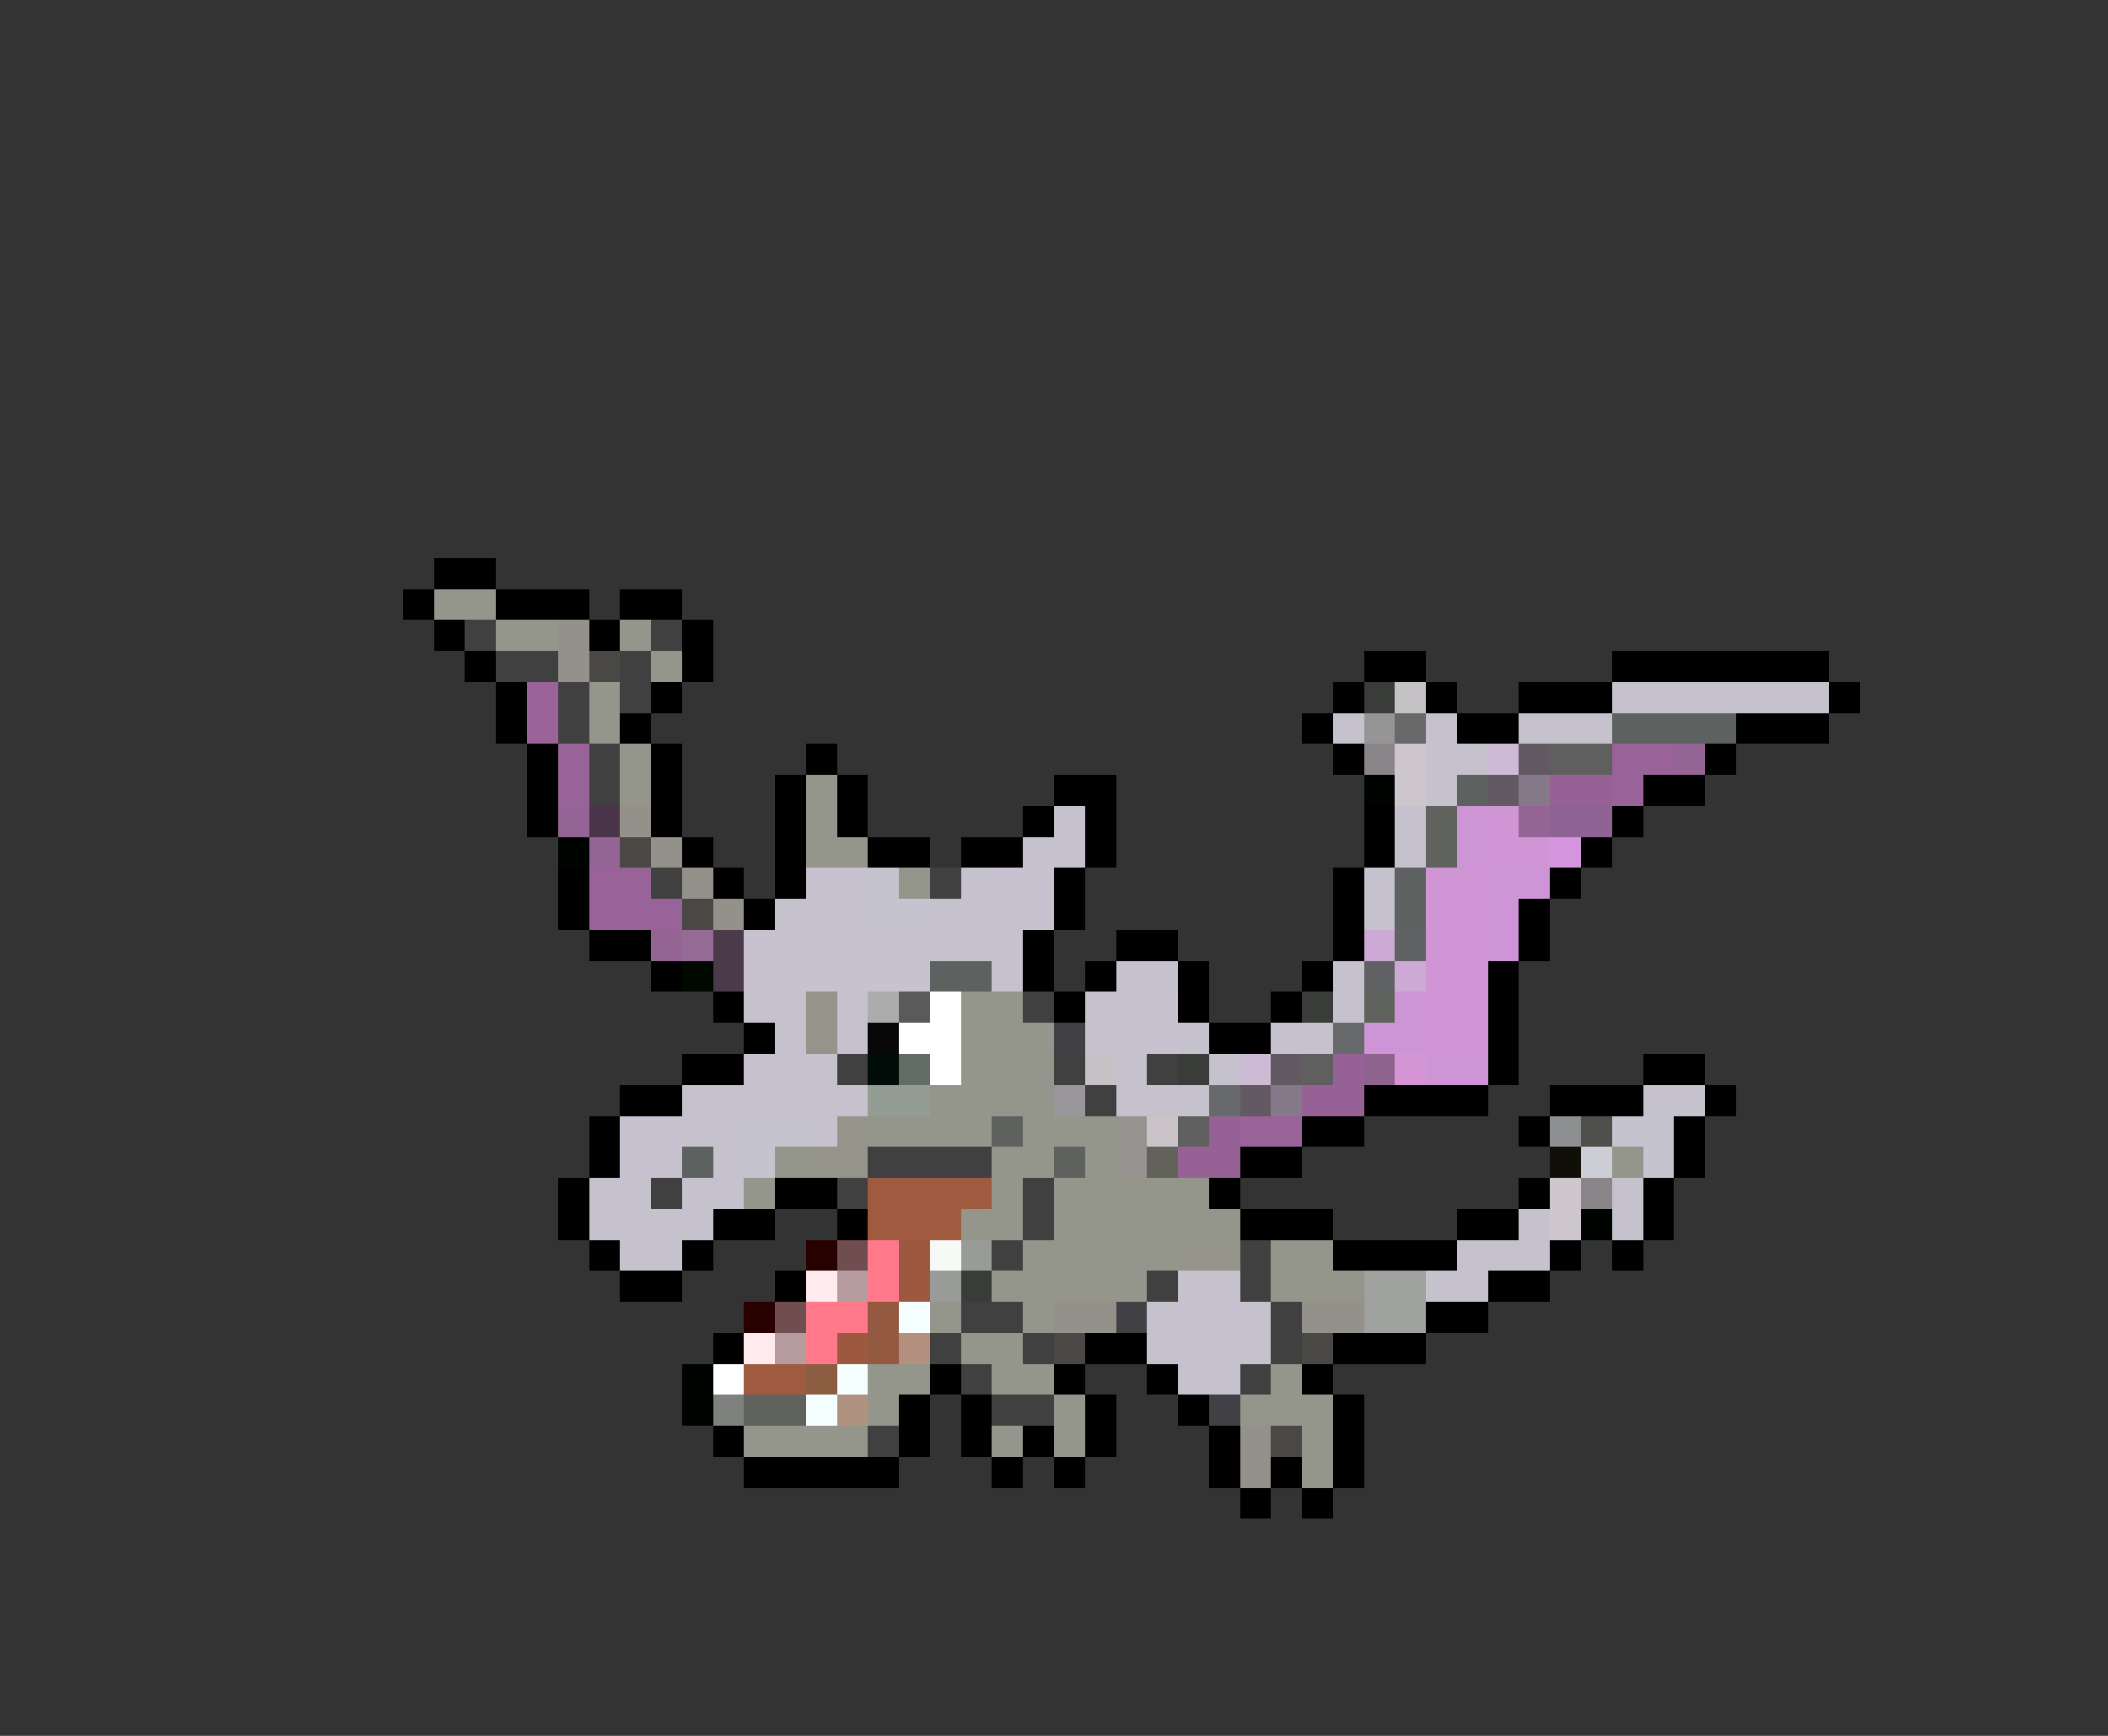 <svg xmlns="http://www.w3.org/2000/svg" viewBox="0 -0.5 68 56" shape-rendering="crispEdges">
<rect x="0" y="-0.5" width="68" height="56" fill="#333333" stroke="none"/>
<path stroke="#000000" d="M14 18h2M13 19h1M16 19h3M20 19h2M14 20h1M19 20h1M22 20h1M15 21h1M22 21h1M44 21h2M52 21h7M16 22h1M21 22h1M43 22h1M46 22h1M49 22h3M59 22h1M16 23h1M20 23h1M42 23h1M47 23h2M56 23h3M17 24h1M21 24h1M26 24h1M43 24h1M55 24h1M17 25h1M21 25h1M25 25h1M27 25h1M34 25h2M53 25h2M17 26h1M21 26h1M25 26h1M27 26h1M33 26h1M35 26h1M44 26h1M52 26h1M22 27h1M25 27h1M28 27h2M31 27h2M35 27h1M44 27h1M51 27h1M18 28h1M23 28h1M25 28h1M34 28h1M43 28h1M50 28h1M18 29h1M24 29h1M34 29h1M43 29h1M49 29h1M19 30h2M33 30h1M36 30h2M43 30h1M49 30h1M21 31h1M33 31h1M35 31h1M38 31h1M42 31h1M48 31h1M23 32h1M34 32h1M38 32h1M41 32h1M48 32h1M24 33h1M39 33h2M48 33h1M22 34h2M48 34h1M53 34h2M20 35h2M44 35h4M50 35h3M55 35h1M19 36h1M42 36h2M49 36h1M54 36h1M19 37h1M40 37h2M54 37h1M18 38h1M25 38h2M39 38h1M49 38h1M53 38h1M18 39h1M23 39h2M27 39h1M40 39h3M47 39h2M53 39h1M19 40h1M22 40h1M43 40h4M50 40h1M52 40h1M20 41h2M25 41h1M48 41h2M46 42h2M23 43h1M35 43h2M43 43h3M30 44h1M34 44h1M37 44h1M42 44h1M29 45h1M31 45h1M35 45h1M38 45h1M43 45h1M23 46h1M29 46h1M31 46h1M33 46h1M35 46h1M39 46h1M43 46h1M24 47h5M32 47h1M34 47h1M39 47h1M41 47h1M43 47h1M40 48h1M42 48h1" />
<path stroke="#94958b" d="M14 19h2M16 20h2M20 20h1M21 21h1M19 22h1M19 23h1M20 24h1M20 25h1M26 25h1M26 26h1M26 27h2M29 28h1M31 32h2M31 33h3M31 34h3M30 35h4M28 36h4M33 36h3M25 37h1M32 37h2M35 37h1M52 37h1M24 38h1M32 38h1M34 38h5M31 39h2M34 39h6M33 40h5M41 40h2M32 41h5M41 41h3M30 42h1M33 42h1M31 43h2M28 44h2M32 44h2M41 44h1M28 45h1M34 45h1M40 45h3M24 46h4M32 46h1M34 46h1M42 46h1M42 47h1" />
<path stroke="#414041" d="M15 20h1M21 20h1M16 21h2M20 21h1M18 22h1M20 22h1M18 23h1M19 24h1M19 25h1M21 28h1M30 28h1M33 32h1M27 34h1M34 34h1M37 34h1M35 35h1M28 37h4M21 38h1M27 38h1M33 38h1M33 39h1M32 40h1M40 40h1M37 41h1M40 41h1M31 42h2M41 42h1M30 43h1M33 43h1M41 43h1M31 44h1M40 44h1M32 45h2M28 46h1" />
<path stroke="#94918b" d="M18 20h1M18 21h1M20 26h1M21 27h1M22 28h1M23 29h1M34 42h2M42 42h2M40 46h1M40 47h1" />
<path stroke="#4a4845" d="M19 21h1M20 27h1M22 29h1M34 43h1M42 43h1M41 46h1" />
<path stroke="#996399" d="M17 22h1M17 23h1M52 24h2M52 25h1M19 28h1M19 29h1M40 36h2" />
<path stroke="#393c39" d="M44 22h1M42 32h1M38 34h1M31 41h1" />
<path stroke="#c5c2c5" d="M45 22h1M35 34h1" />
<path stroke="#c5c2cd" d="M52 22h7M43 23h1M46 23h1M49 23h3M46 24h2M46 25h1M34 26h1M45 26h1M33 27h2M45 27h1M31 28h1M44 28h1M25 29h1M30 29h2M44 29h1M30 30h3M32 31h1M36 31h2M43 31h1M24 32h2M27 32h1M35 32h1M43 32h1M25 33h1M27 33h1M35 33h1M38 33h1M41 33h2M26 34h1M36 34h1M39 34h1M22 35h2M26 35h2M36 35h3M53 35h2M22 36h2M26 36h1M23 37h1M19 38h2M22 38h2M52 38h1M19 39h4M49 39h1M52 39h1M20 40h2M47 40h3M38 41h2M46 41h2M37 42h1M40 42h1M37 43h1M40 43h1M38 44h2" />
<path stroke="#969596" d="M44 23h1" />
<path stroke="#686968" d="M45 23h1" />
<path stroke="#5d615f" d="M52 23h4M47 25h1M45 28h1M45 29h1M30 31h2M22 37h1" />
<path stroke="#986398" d="M18 24h1M18 25h1M20 28h1M20 29h2" />
<path stroke="#898589" d="M44 24h1M51 38h1" />
<path stroke="#cdc6cd" d="M45 24h1M45 25h1M50 38h1M50 39h1" />
<path stroke="#cdbad5" d="M48 24h1M40 34h1" />
<path stroke="#625962" d="M49 24h1M48 25h1M41 34h1M40 35h1" />
<path stroke="#5f5f5f" d="M50 24h2M42 34h1M38 36h1" />
<path stroke="#946594" d="M54 24h1M18 26h1M49 26h1M19 27h1M21 30h1" />
<path stroke="#000400" d="M44 25h1M18 27h1M51 39h1M22 44h1M22 45h1" />
<path stroke="#867989" d="M49 25h1M41 35h1" />
<path stroke="#966296" d="M50 25h2M43 34h1M42 35h2M39 36h1M38 37h2" />
<path stroke="#4a344a" d="M19 26h1" />
<path stroke="#5f625d" d="M46 26h1M46 27h1M44 32h1M24 45h2" />
<path stroke="#cd95d5" d="M47 26h1M47 27h1M48 28h2M48 29h1M48 30h1M45 32h1M44 33h2M46 34h2" />
<path stroke="#d095d5" d="M48 26h1M48 27h2M46 28h2M46 29h2M46 30h2M46 31h2M46 32h2M46 33h2" />
<path stroke="#8e6394" d="M50 26h2" />
<path stroke="#d595de" d="M50 27h1" />
<path stroke="#c8c2d0" d="M26 28h2M32 28h2M26 29h2M32 29h2M24 30h6M24 31h6M36 32h2M36 33h2M24 34h2M24 35h2M20 36h2M20 37h2M38 42h2M38 43h2" />
<path stroke="#c5c3cd" d="M28 28h1M28 29h2M24 36h2M52 36h2M24 37h1M53 37h1" />
<path stroke="#946b94" d="M22 30h1" />
<path stroke="#4a3a4a" d="M23 30h1M23 31h1" />
<path stroke="#cdaad5" d="M44 30h1M45 31h1" />
<path stroke="#5f6162" d="M45 30h1M44 31h1" />
<path stroke="#000800" d="M22 31h1" />
<path stroke="#94948b" d="M26 32h1M26 33h1M27 36h1M26 37h2M38 40h2" />
<path stroke="#acacac" d="M28 32h1" />
<path stroke="#5a5a5a" d="M29 32h1" />
<path stroke="#ffffff" d="M30 32h1M29 33h2M30 34h1M23 44h1" />
<path stroke="#080808" d="M28 33h1" />
<path stroke="#414044" d="M34 33h1M36 42h1M39 45h1" />
<path stroke="#68696a" d="M43 33h1M39 35h1" />
<path stroke="#000c08" d="M28 34h1" />
<path stroke="#626d65" d="M29 34h1" />
<path stroke="#8e638e" d="M44 34h1" />
<path stroke="#d595d5" d="M45 34h1" />
<path stroke="#949d94" d="M28 35h2" />
<path stroke="#999799" d="M34 35h1" />
<path stroke="#5e615e" d="M32 36h1M34 37h1" />
<path stroke="#969391" d="M36 36h1M36 37h1" />
<path stroke="#cac4c8" d="M37 36h1" />
<path stroke="#8e8f91" d="M50 36h1" />
<path stroke="#4f4f4c" d="M51 36h1" />
<path stroke="#62615a" d="M37 37h1" />
<path stroke="#101008" d="M50 37h1" />
<path stroke="#cdced5" d="M51 37h1" />
<path stroke="#9f5a3f" d="M28 38h4M28 39h3" />
<path stroke="#290000" d="M26 40h1M24 42h1" />
<path stroke="#704e4f" d="M27 40h1M25 42h1" />
<path stroke="#ff798b" d="M28 40h1M28 41h1M26 42h2M26 43h1" />
<path stroke="#9c593f" d="M29 40h1M29 41h1M27 43h1" />
<path stroke="#f6faf6" d="M30 40h1" />
<path stroke="#989b98" d="M31 40h1M30 41h1" />
<path stroke="#ffeaee" d="M26 41h1M24 43h1" />
<path stroke="#b79c9f" d="M27 41h1M25 43h1" />
<path stroke="#9fa19f" d="M44 41h2M44 42h2" />
<path stroke="#945941" d="M28 42h1M28 43h1" />
<path stroke="#f6ffff" d="M29 42h1M27 44h1M26 45h1" />
<path stroke="#b49080" d="M29 43h1" />
<path stroke="#9f5b3f" d="M24 44h2" />
<path stroke="#8b5d41" d="M26 44h1" />
<path stroke="#7f817f" d="M23 45h1" />
<path stroke="#af9380" d="M27 45h1" />
</svg>